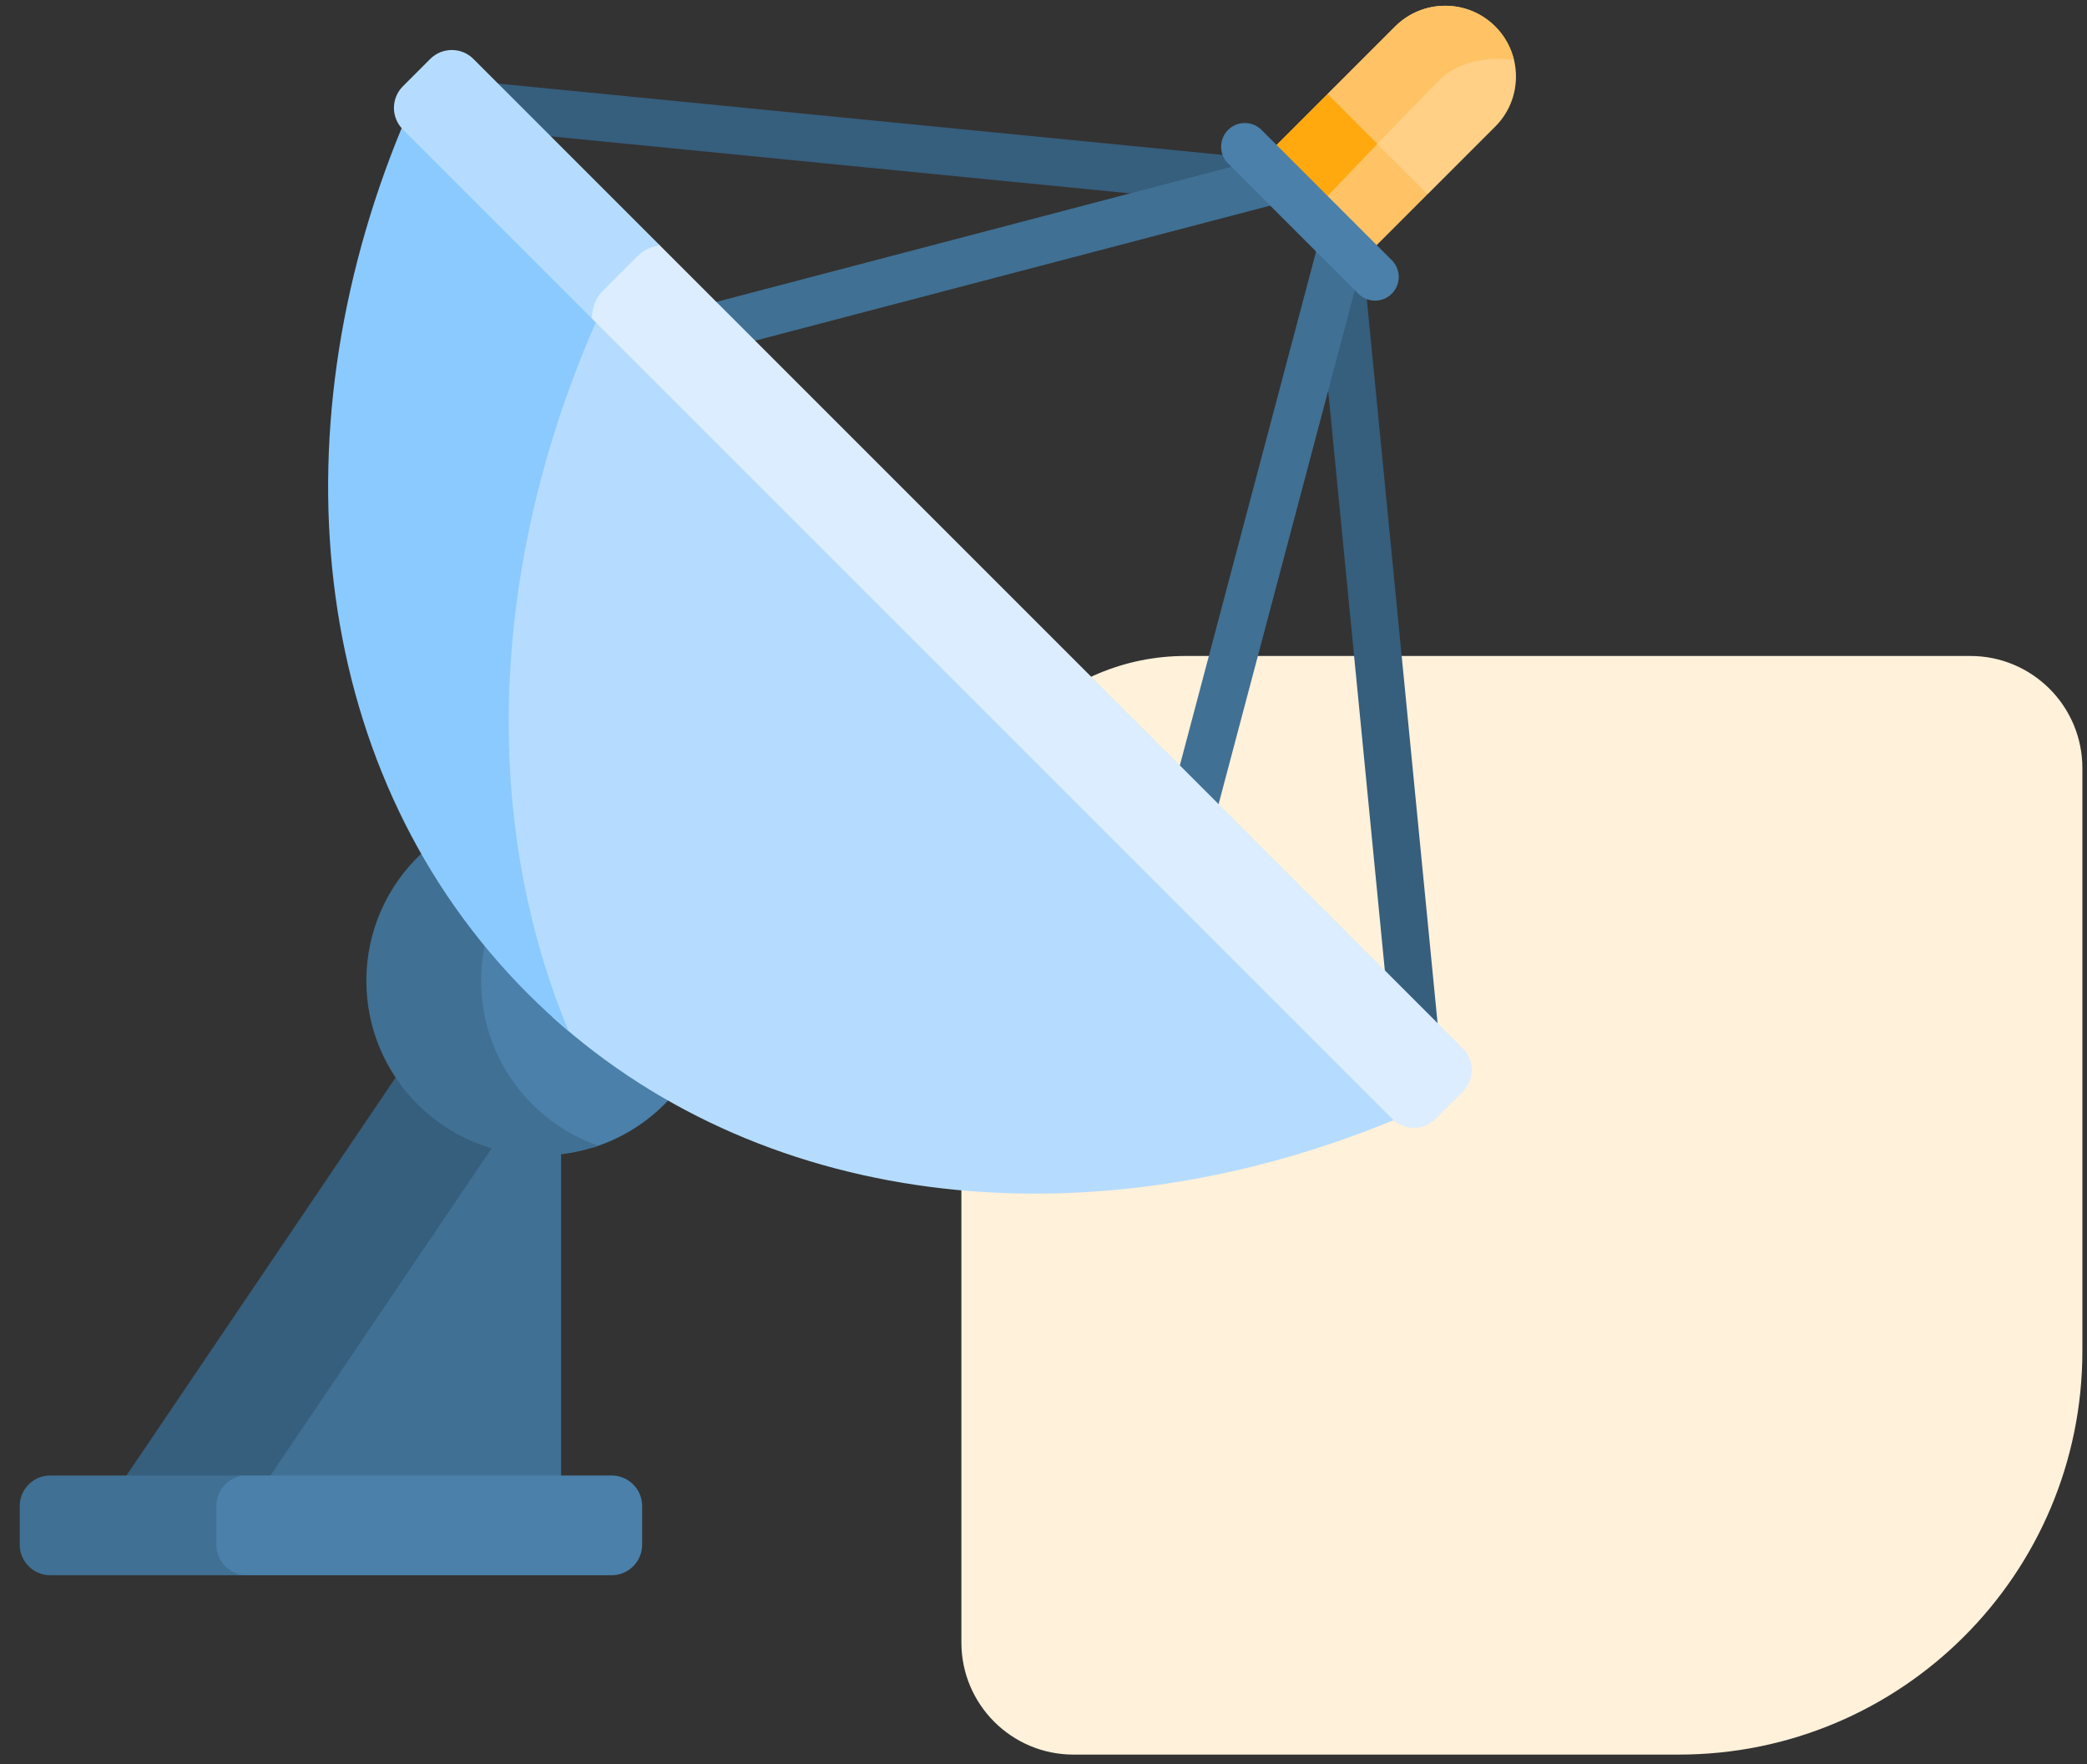 <svg width="84" height="71" viewBox="0 0 84 71" fill="none" xmlns="http://www.w3.org/2000/svg">
<rect x="0" y="0" width="84" height="71" fill="#333333" stroke="none"/>
<path d="M83.814 54.375C83.814 63.346 76.542 70.618 67.571 70.618L43.206 70.618C40.715 70.618 38.695 68.598 38.695 66.106L38.695 35.425C38.695 30.441 42.735 26.401 47.718 26.401L79.302 26.401C81.794 26.401 83.814 28.421 83.814 30.913L83.814 54.375Z" fill="#FFF1DA"/>
<path d="M22.025 45.945L20.321 45.129L10.199 60.095H21.495L22.584 59.385V46.457L22.025 45.945Z" fill="#407093"/>
<path d="M20.475 45.203L16.644 43.369H15.922L5.09 59.385L5.735 60.095H10.403L20.475 45.203Z" fill="#365E7D"/>
<path d="M24.617 59.385H9.681C9.002 59.385 8.452 59.935 8.452 60.614V62.171C8.452 62.849 9.002 63.399 9.68 63.399H24.617C25.296 63.399 25.846 62.849 25.846 62.171V60.614C25.846 59.935 25.296 59.385 24.617 59.385V59.385Z" fill="#4A80AA"/>
<path d="M8.706 62.171V60.614C8.706 59.935 9.256 59.385 9.935 59.385H2.023C1.344 59.385 0.794 59.935 0.794 60.614V62.171C0.794 62.849 1.344 63.399 2.023 63.399H9.935C9.256 63.399 8.706 62.849 8.706 62.171V62.171Z" fill="#407093"/>
<path d="M19.961 36.312C19.501 37.26 19.241 38.324 19.241 39.449C19.241 42.523 21.166 45.146 23.876 46.183C25.039 45.819 26.073 45.161 26.889 44.296V42.725L19.961 36.312Z" fill="#4A80AA"/>
<path d="M19.363 39.474C19.363 38.374 19.617 37.336 20.067 36.41L17.852 34.36H16.953C15.594 35.642 14.745 37.458 14.745 39.473C14.745 43.356 17.892 46.504 21.776 46.504C22.584 46.504 23.36 46.365 24.083 46.114C21.335 45.158 19.363 42.547 19.363 39.474V39.474Z" fill="#407093"/>
<path d="M60.182 1.066C59.07 -0.046 57.266 -0.046 56.153 1.066L53.435 3.785V4.13L56.828 7.667L57.464 7.814L60.182 5.095C61.295 3.983 61.295 2.179 60.182 1.066V1.066Z" fill="#FFD086"/>
<path d="M60.934 2.411C60.815 1.919 60.567 1.451 60.182 1.066C59.07 -0.046 57.266 -0.046 56.153 1.066L53.435 3.785V4.13L55.234 6.005C56.306 4.889 57.371 3.788 57.919 3.24C58.832 2.327 60.165 2.32 60.934 2.411V2.411Z" fill="#FFC365"/>
<path d="M50.874 8.309C50.843 8.309 50.812 8.307 50.78 8.304L19.362 5.212C18.838 5.16 18.455 4.693 18.507 4.17C18.558 3.646 19.025 3.263 19.549 3.314L50.967 6.407C51.491 6.458 51.874 6.925 51.822 7.449C51.773 7.941 51.359 8.309 50.874 8.309Z" fill="#365E7D"/>
<path d="M28.449 14.19C28.026 14.19 27.64 13.907 27.527 13.479C27.394 12.969 27.698 12.448 28.208 12.315L50.632 6.433C51.141 6.299 51.662 6.604 51.796 7.113C51.929 7.622 51.625 8.143 51.116 8.277L28.691 14.159C28.61 14.18 28.529 14.19 28.449 14.19V14.19Z" fill="#407093"/>
<path d="M56.965 42.767C56.48 42.767 56.065 42.399 56.017 41.906L52.944 10.469C52.893 9.945 53.276 9.479 53.8 9.428C54.324 9.379 54.79 9.76 54.841 10.284L57.914 41.721C57.966 42.245 57.583 42.711 57.059 42.762C57.027 42.765 56.996 42.767 56.965 42.767Z" fill="#365E7D"/>
<path d="M47.922 33.844C47.841 33.844 47.759 33.833 47.677 33.812C47.168 33.677 46.865 33.155 47 32.646L52.968 10.135C53.103 9.626 53.625 9.323 54.134 9.458C54.643 9.593 54.946 10.114 54.811 10.623L48.843 33.135C48.729 33.562 48.344 33.844 47.922 33.844V33.844Z" fill="#407093"/>
<path d="M50.703 6.516L53.428 3.791L57.456 7.819L54.731 10.545L50.703 6.516Z" fill="#FFC365"/>
<path d="M52.773 8.575C53.428 7.889 54.451 6.82 55.44 5.791L53.435 3.785L50.709 6.511L52.773 8.575Z" fill="#FFA90F"/>
<path d="M55.344 12.1C55.1 12.1 54.856 12.007 54.67 11.821L49.428 6.579C49.056 6.206 49.056 5.603 49.428 5.23C49.8 4.858 50.404 4.858 50.776 5.23L56.019 10.473C56.391 10.845 56.391 11.448 56.019 11.821C55.832 12.007 55.589 12.1 55.344 12.1Z" fill="#4A80AA"/>
<path d="M55.96 44.483L24.041 12.288C19.81 21.841 19.075 32.097 22.243 40.94C30.992 48.832 44.062 50.044 56.093 45.083L55.96 44.483Z" fill="#B5DCFF"/>
<path d="M24.212 12.459L16.898 5.083L16.166 5.155C11.013 17.651 12.518 31.267 21.25 39.999C21.779 40.528 22.326 41.03 22.89 41.506C19.209 32.673 19.807 22.167 24.212 12.459V12.459Z" fill="#8BCAFF"/>
<path d="M58.877 42.195L26.505 9.823C26.186 9.872 25.879 10.017 25.634 10.262L24.226 11.67C23.924 11.973 23.773 12.367 23.769 12.764L56.038 45.033C56.518 45.513 57.296 45.513 57.776 45.033L58.877 43.932C59.356 43.452 59.356 42.674 58.877 42.195Z" fill="#DBEDFF"/>
<path d="M24.275 11.694L25.653 10.316C25.907 10.062 26.228 9.916 26.559 9.877L19.054 2.372C18.575 1.893 17.797 1.893 17.317 2.372L16.216 3.473C15.736 3.953 15.736 4.731 16.216 5.211L23.826 12.821C23.816 12.414 23.964 12.005 24.275 11.694V11.694Z" fill="#B5DCFF"/>
</svg>

